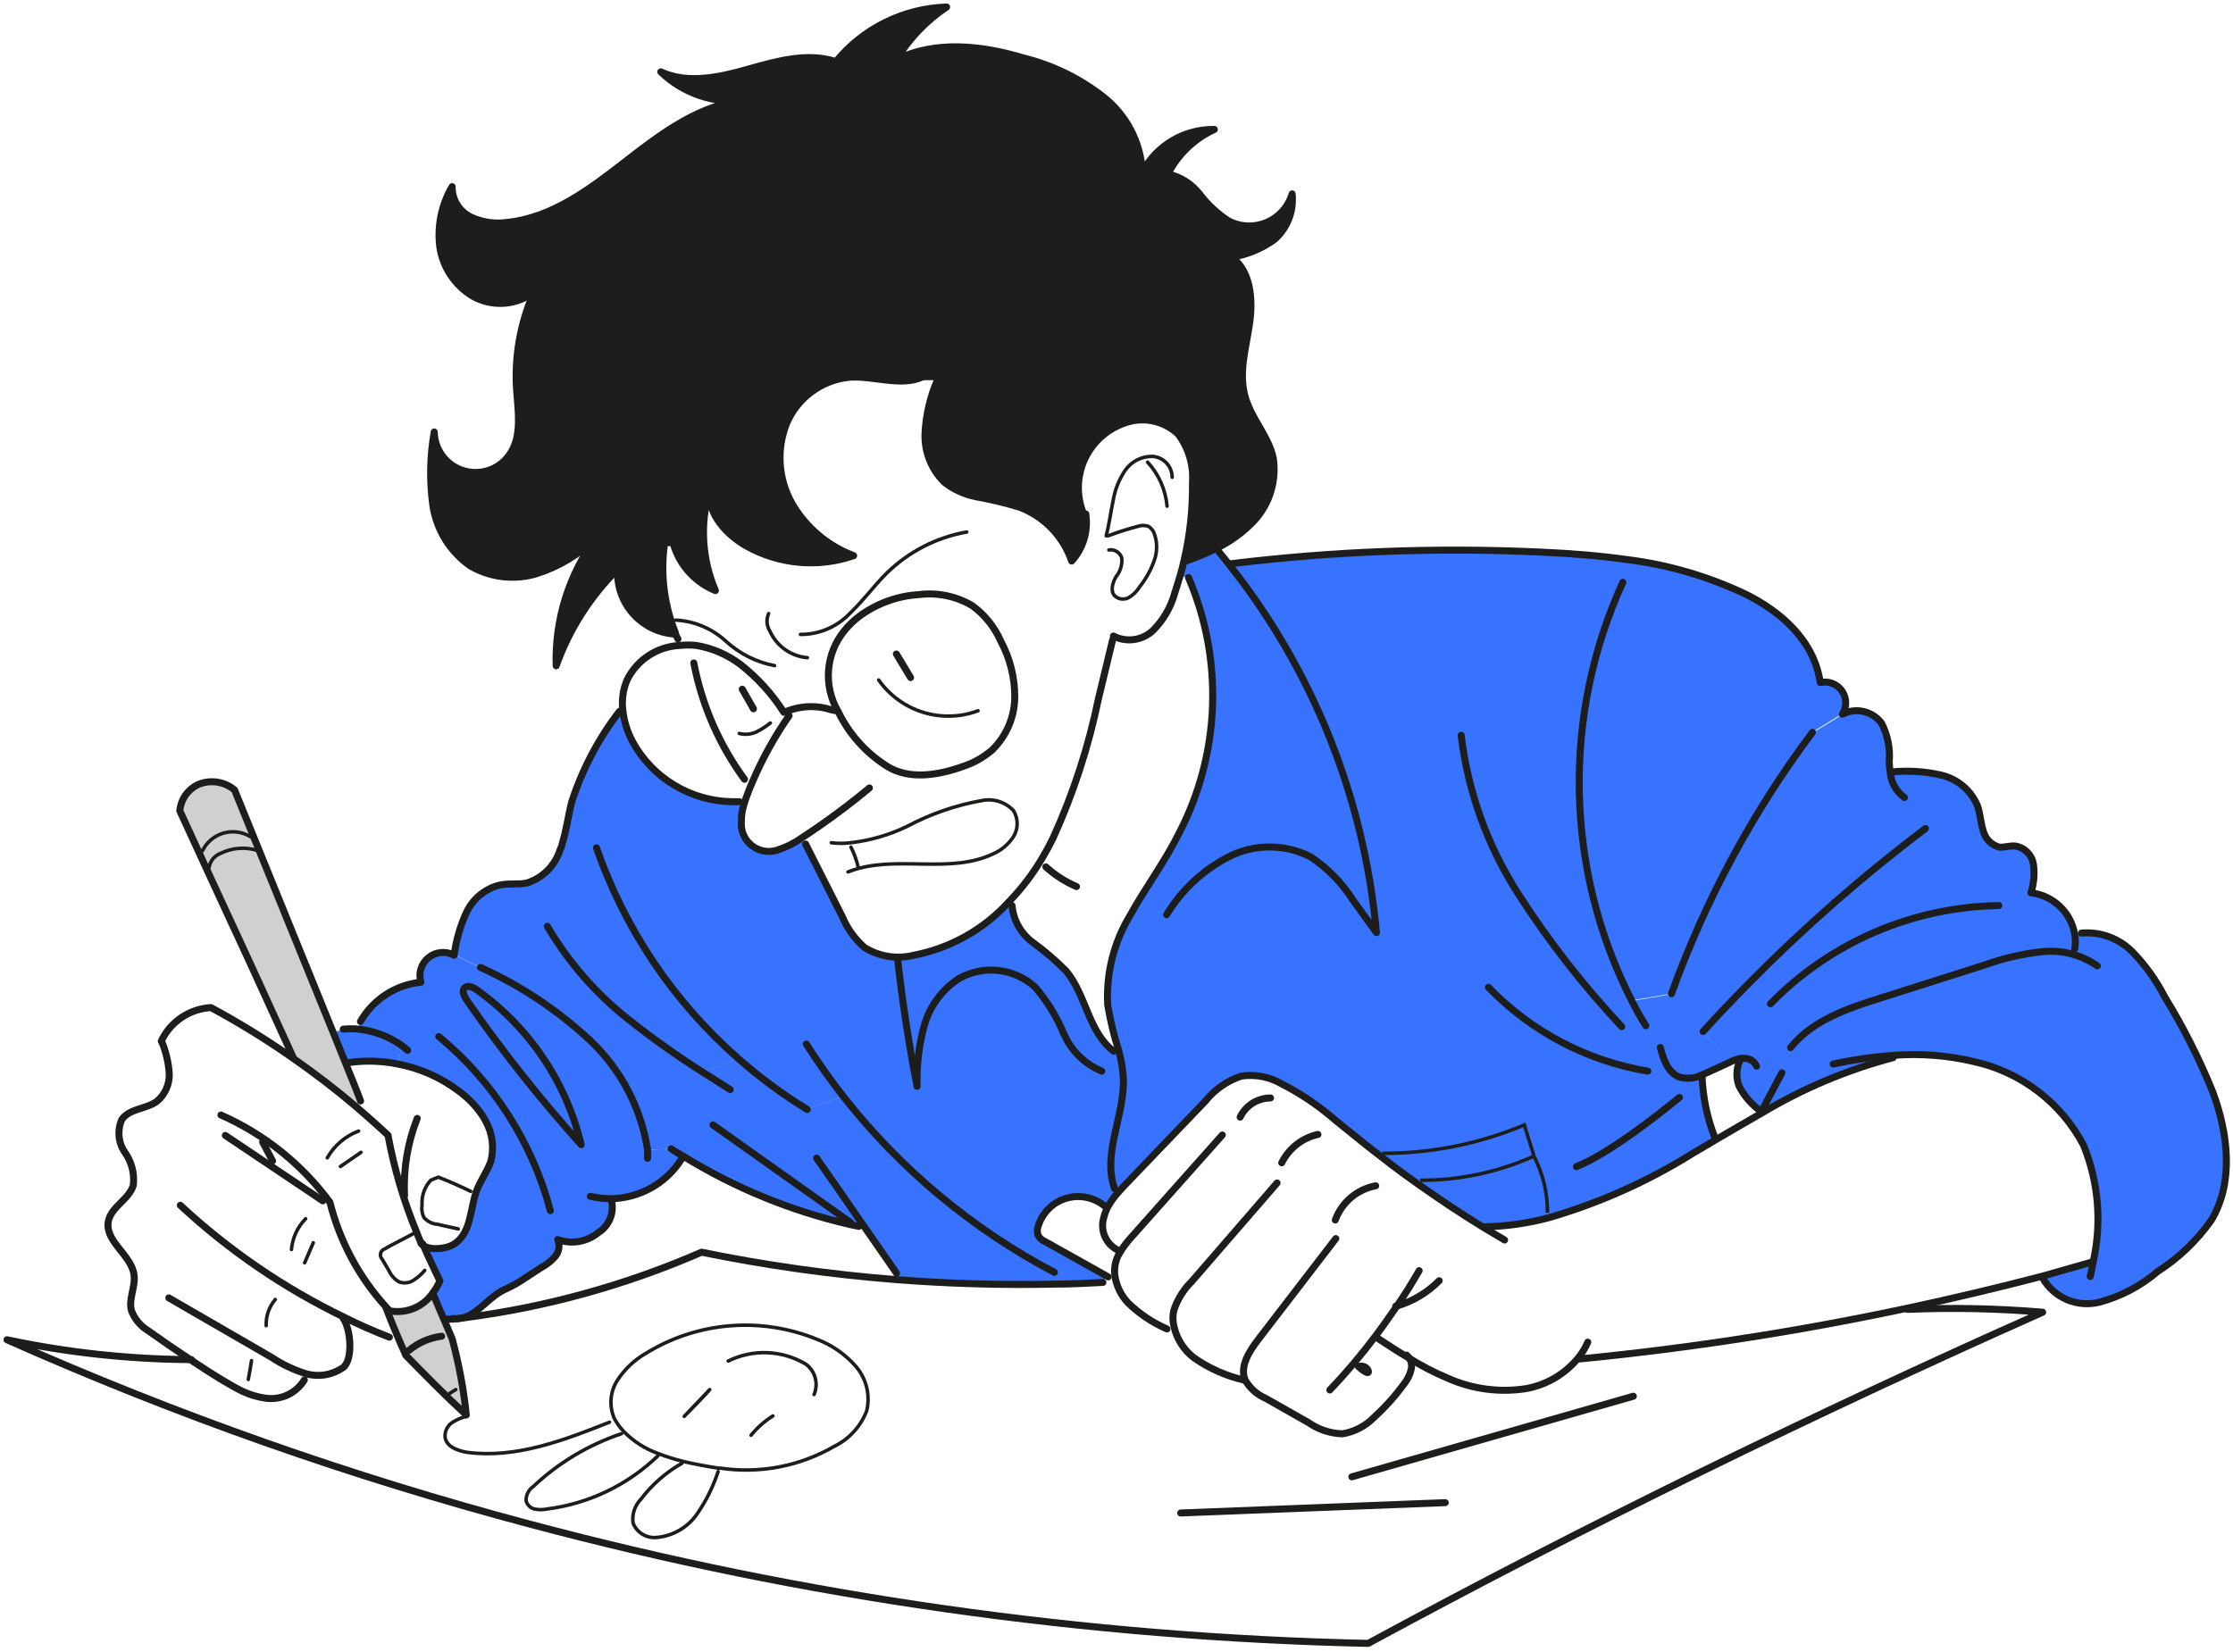 <svg width="319" height="236" viewBox="0 0 319 236" fill="none" xmlns="http://www.w3.org/2000/svg">
<path d="M88.109 81.47C90.522 78.895 93.138 76.483 95.734 74.131C95.6 75.451 95.745 76.784 96.159 78.044H94.882C94.359 82.251 94.917 86.521 96.504 90.452L96.22 90.574C93.985 90.383 91.909 89.339 90.421 87.66C88.934 85.98 88.15 83.793 88.231 81.552L88.109 81.47Z" fill="#1D1D1B"/>
<path d="M56.762 152.291C54.48 151.822 52.135 151.746 49.827 152.068L49.483 152.21C48.874 150.669 48.246 149.128 47.617 147.587L49.118 146.979C49.859 146.908 50.606 146.908 51.348 146.979C53.537 147.23 55.628 148.025 57.431 149.29L56.762 152.291Z" fill="#3773FF"/>
<path d="M243.146 153.731C243.253 156.746 243.87 159.721 244.971 162.53L245.194 162.915L241.767 164.943C235.375 168.891 228.47 171.941 221.247 174.005L221.084 173.316C221.111 170.433 220.414 167.588 219.057 165.044C218.631 163.625 218.185 162.205 217.739 160.786C211.322 163.49 204.425 164.869 197.462 164.841L197.158 165.226C196.022 164.375 194.907 163.483 193.792 162.57C192.676 161.658 191.237 160.543 189.959 159.448C187.842 157.692 185.537 156.176 183.085 154.927C181.336 153.906 179.29 153.513 177.286 153.812C175.267 154.492 173.487 155.737 172.156 157.4L160.984 169.038C160.639 169.403 160.274 169.768 159.949 170.153L159.24 169.829C157.455 164.78 160.72 159.367 160.497 154.015C160.414 152.69 160.19 151.378 159.828 150.101C159.155 147.985 158.633 145.824 158.266 143.634C158.01 139.115 159.134 134.624 161.49 130.759C161.754 130.273 162.038 129.786 162.322 129.299L166.681 130.698C168.806 127.189 171.859 124.334 175.502 122.447C177.321 121.513 179.337 121.026 181.382 121.026C183.427 121.026 185.443 121.513 187.262 122.447C189.706 124.078 191.778 126.206 193.346 128.691L196.651 133.253C194.905 114.079 187.605 95.83 175.644 80.741L175.806 80.62C190.535 78.819 205.39 78.263 220.212 78.957C224.268 79.139 228.323 79.444 232.379 80.011L231.892 83.275C227.582 92.685 225.457 102.947 225.675 113.295C225.892 123.642 228.448 133.805 233.149 143.025L238.847 142.052C243.673 128.676 250.458 116.089 258.982 104.706L263.2 102.111C264.135 101.629 265.211 101.495 266.236 101.733C267.261 101.971 268.168 102.564 268.796 103.408C269.677 105.113 270.057 107.032 269.891 108.943C269.908 109.432 269.955 109.92 270.033 110.403C270.086 111.117 270.295 111.809 270.646 112.433C270.996 113.057 271.479 113.596 272.061 114.012L275.163 118.452C266.245 125.193 257.828 132.572 249.979 140.532C247.721 142.775 245.532 145.08 243.409 147.445L247.12 151.784L244.22 153.122L243.206 153.568L243.146 153.731Z" fill="#3773FF"/>
<path d="M299.009 180.371C300.28 174.788 299.806 168.949 297.651 163.644C296.067 160.639 293.848 158.015 291.149 155.953C288.449 153.89 285.333 152.44 282.017 151.703C278.222 150.798 274.308 150.497 270.419 150.81V151.135C263.841 152.874 257.541 155.529 251.703 159.022L251.602 158.839C250.258 157.902 249.164 156.649 248.418 155.19C248.178 154.569 248.074 153.904 248.113 153.24C248.151 152.575 248.331 151.927 248.641 151.338V151.135C248.077 151.257 247.531 151.455 247.019 151.723L243.309 147.384C245.444 145.032 247.634 142.728 249.878 140.47L252.92 143.43C261.519 134.634 273.245 129.591 285.545 129.4L290.128 127.515C291.677 127.695 293.126 128.374 294.256 129.449C295.386 130.524 296.136 131.937 296.394 133.475L297.326 133.354C298.657 133.237 299.997 133.414 301.252 133.873C302.506 134.332 303.644 135.062 304.585 136.01C306.449 137.921 308.014 140.101 309.229 142.477C311.886 146.801 314.178 151.338 316.082 156.041C318.293 161.982 319.144 168.997 315.859 174.41C313.805 177.312 311.209 179.791 308.215 181.709C305.811 183.767 302.977 185.263 299.922 186.089C298.383 186.48 296.759 186.359 295.296 185.744C293.832 185.13 292.609 184.055 291.811 182.683L291.71 182.297L298.827 180.27L299.009 180.371Z" fill="#3773FF"/>
<path d="M64.551 191.3C65.517 194.869 66.195 198.51 66.578 202.188C63.557 199.41 60.759 196.551 57.94 193.672L57.758 193.246L58.386 192.963C59.717 191.857 61.334 191.154 63.05 190.935L64.145 190.469L64.551 191.3Z" fill="#D1D0D1"/>
<path d="M285.688 121.067C286.398 121.067 287.128 120.844 287.858 120.885C288.521 120.986 289.134 121.296 289.609 121.77C290.083 122.244 290.393 122.858 290.494 123.521C290.678 124.883 290.554 126.269 290.129 127.576L285.546 129.461C273.243 129.658 261.516 134.708 252.92 143.512L249.879 140.552C257.728 132.592 266.145 125.213 275.063 118.472L271.96 114.032C271.379 113.616 270.896 113.076 270.546 112.453C270.195 111.829 269.986 111.136 269.933 110.423H270.217C272.564 110.195 274.933 110.345 277.232 110.869C278.384 111.131 279.457 111.663 280.363 112.421C281.269 113.179 281.982 114.141 282.444 115.228C282.849 116.364 282.89 117.6 283.255 118.756C283.409 119.328 283.718 119.846 284.147 120.253C284.576 120.661 285.109 120.943 285.688 121.067Z" fill="#3773FF"/>
<path d="M63.411 188.624C62.904 187.448 62.397 186.272 61.91 185.096L61.545 184.893C61.992 184.319 62.366 183.693 62.66 183.028C62.336 182.359 61.991 181.69 61.687 181.001C61.16 179.926 60.673 178.831 60.207 177.736C61.079 178.811 63.857 178.527 64.972 177.736C65.541 177.355 66.008 176.84 66.331 176.236C66.69 175.604 66.95 174.92 67.101 174.208C67.466 172.87 67.628 171.492 68.115 170.153C68.602 168.815 69.615 167.437 70.143 165.957C70.636 164.027 70.375 161.983 69.413 160.239L69.048 159.59L72.698 159.083C75.419 163.304 77.471 167.921 78.781 172.769L79.734 176.824C79.897 177.212 79.953 177.637 79.896 178.054C79.839 178.472 79.671 178.866 79.409 179.196C78.84 179.858 78.153 180.408 77.382 180.818L75.131 182.278C74.275 182.88 73.365 183.403 72.414 183.839C70.163 184.792 68.642 187.103 66.615 187.894L64.749 188.117H63.755L63.411 188.624Z" fill="#3773FF"/>
<path d="M61.913 185.096C62.4 186.272 62.907 187.448 63.414 188.624L64.184 190.429L63.089 190.895C61.374 191.114 59.756 191.817 58.425 192.923L57.797 193.206C57.472 192.476 57.067 191.584 56.682 190.652C56.114 189.293 55.526 187.874 55.141 186.82L55.546 187.266C56.685 187.485 57.862 187.375 58.94 186.947C60.017 186.52 60.951 185.793 61.629 184.853L61.913 185.096Z" fill="#D1D0D1"/>
<path d="M66.656 142.883C71.669 150.114 77.135 157.021 83.019 163.563C80.891 154.614 75.579 146.745 68.075 141.423C67.568 141.058 66.798 140.713 66.352 141.18C65.906 141.646 66.291 142.376 66.656 142.883ZM68.947 159.812C68.003 158.368 66.8 157.11 65.399 156.102C62.848 154.188 59.893 152.884 56.761 152.29L57.349 149.371C55.545 148.105 53.454 147.311 51.266 147.059L51.408 145.964C52.294 144.386 53.547 143.045 55.061 142.053C56.575 141.062 58.306 140.449 60.106 140.267C59.918 139.64 59.921 138.971 60.114 138.346C60.306 137.72 60.681 137.165 61.189 136.753C61.697 136.34 62.317 136.088 62.969 136.028C63.621 135.968 64.276 136.102 64.851 136.415L68.562 138.24C74.354 140.861 79.677 144.416 84.317 148.762C88.661 152.911 91.512 158.378 92.428 164.313L95.814 164.151C96.382 164.516 96.95 164.881 97.538 165.205L97.314 165.57C96.237 167.295 94.745 168.721 92.974 169.72C91.202 170.719 89.209 171.258 87.176 171.288V171.592C87.359 172.447 87.274 173.338 86.933 174.143C86.592 174.948 86.012 175.629 85.27 176.093C84.473 176.748 83.519 177.184 82.502 177.358C81.485 177.532 80.441 177.439 79.471 177.086L78.518 173.031C77.209 168.183 75.157 163.567 72.435 159.346L68.947 159.812Z" fill="#3773FF"/>
<path d="M120.432 156.65C128.606 167.067 138.888 175.64 150.604 181.811V183.392C143.061 183.555 135.478 183.392 127.955 182.744V181.933C126.333 179.581 124.71 177.229 123.068 174.897L122.561 175.242L121.324 174.978V174.695L101.676 160.746L104.129 155.697L100.398 153.325L105.224 151.297C108.286 153.998 111.576 156.426 115.059 158.556L120.432 156.65Z" fill="#3773FF"/>
<path d="M154.903 73.665H155.207C155.377 74.849 155.283 76.055 154.933 77.197C154.582 78.34 153.983 79.391 153.179 80.275C152.585 78.53 151.613 76.937 150.334 75.609C149.055 74.281 147.5 73.251 145.778 72.591C143.701 71.96 141.589 71.453 139.452 71.07C137.841 70.746 136.328 70.052 135.031 69.043C134.086 68.128 133.347 67.021 132.864 65.797C132.382 64.574 132.167 63.261 132.233 61.947C132.37 59.318 132.982 56.735 134.038 54.323H131.686C128.644 55.641 124.852 54.1 121.385 54.323C119.419 54.508 117.54 55.223 115.948 56.39C114.356 57.557 113.109 59.134 112.341 60.953C111.617 62.791 111.31 64.766 111.444 66.737C111.577 68.708 112.147 70.624 113.112 72.348C115.099 75.786 118.216 78.43 121.932 79.829C119.439 80.687 116.793 81.011 114.166 80.78C111.539 80.55 108.99 79.77 106.684 78.491C103.764 76.849 101.128 73.97 101.311 70.624C99.956 75.314 100.264 80.328 102.183 84.817C100.779 84.245 99.519 83.371 98.492 82.257C97.465 81.142 96.697 79.815 96.242 78.369C95.828 77.109 95.683 75.776 95.816 74.456C93.22 76.808 90.605 79.221 88.192 81.796C84.28 85.673 81.287 90.377 79.432 95.562C79.231 89.019 81.222 82.597 85.089 77.315C82.729 79.642 79.853 81.379 76.695 82.384C75.117 82.87 73.455 83.023 71.815 82.835C70.174 82.647 68.591 82.12 67.165 81.289C65.728 80.283 64.513 78.995 63.592 77.502C62.672 76.01 62.066 74.346 61.811 72.611C61.331 69.135 61.4 65.605 62.014 62.149C62.038 63.419 62.47 64.646 63.247 65.65C64.023 66.655 65.103 67.381 66.326 67.723C67.549 68.064 68.849 68.002 70.034 67.546C71.219 67.09 72.225 66.264 72.903 65.191C74.586 62.575 73.978 59.108 73.775 56.067C73.431 51.331 74.231 46.581 76.107 42.219H75.904C74.679 43.02 73.257 43.469 71.794 43.515C70.331 43.562 68.884 43.205 67.611 42.483C66.355 41.731 65.282 40.71 64.468 39.493C63.655 38.277 63.121 36.895 62.906 35.447C62.53 32.459 63.15 29.43 64.67 26.831C64.658 27.731 64.901 28.616 65.371 29.384C65.841 30.152 66.519 30.771 67.327 31.169C68.958 31.931 70.776 32.199 72.558 31.94C79.006 31.271 84.461 27.094 89.57 23.12C94.68 19.146 100.196 15.01 106.644 14.483C104.441 14.763 102.205 14.543 100.099 13.842C97.993 13.14 96.072 11.973 94.478 10.428C98.35 12.212 102.872 11.199 106.968 10.043C111.064 8.887 115.444 7.63 119.499 8.968C121.426 6.615 123.835 4.701 126.563 3.354C129.29 2.008 132.275 1.261 135.315 1.163C132.39 3.116 129.932 5.692 128.117 8.705C133.713 5.887 140.445 6.677 146.366 8.461C150.466 9.487 154.307 11.358 157.64 13.956C159.297 15.245 160.658 16.876 161.631 18.736C162.604 20.597 163.165 22.646 163.277 24.742C164.264 22.88 165.746 21.326 167.56 20.252C169.374 19.179 171.45 18.628 173.557 18.66C170.693 19.975 168.357 22.218 166.927 25.026C168.754 25.434 170.377 26.476 171.51 27.966C172.64 29.436 174.012 30.704 175.565 31.717C176.402 32.157 177.326 32.407 178.271 32.447C179.216 32.486 180.159 32.316 181.03 31.947C181.901 31.579 182.679 31.021 183.309 30.315C183.938 29.609 184.403 28.772 184.669 27.864C184.803 29.076 184.642 30.302 184.201 31.439C183.76 32.575 183.051 33.589 182.135 34.393C180.332 35.696 178.248 36.557 176.052 36.907C178.789 38.935 179.093 42.99 178.586 46.436C178.079 49.883 177.025 53.35 177.917 56.696C178.809 60.041 181.283 62.413 181.972 65.596C182.245 67.361 182.076 69.165 181.482 70.849C180.887 72.533 179.886 74.044 178.566 75.247C177.145 76.605 175.516 77.728 173.74 78.572C172.306 79.272 170.83 79.881 169.32 80.397H168.995C169.839 76.769 170.24 73.051 170.192 69.327C170.371 66.847 169.652 64.385 168.164 62.393C167.127 61.407 165.827 60.741 164.421 60.475C163.015 60.209 161.561 60.354 160.236 60.892C158.989 61.361 157.85 62.079 156.891 63.003C155.932 63.927 155.171 65.037 154.657 66.266C154.142 67.494 153.884 68.815 153.899 70.147C153.913 71.478 154.2 72.793 154.741 74.01L154.903 73.665Z" fill="#1D1D1B"/>
<path d="M81.663 114.62C83.178 109.935 85.49 105.545 88.496 101.645H88.902C89.082 103.2 89.557 104.707 90.301 106.085C91.701 108.637 93.751 110.773 96.244 112.276C98.737 113.779 101.584 114.595 104.495 114.641L106.137 115.188C105.926 115.892 105.823 116.623 105.833 117.358C105.766 118.028 105.872 118.705 106.141 119.323C106.41 119.941 106.834 120.48 107.372 120.887C107.909 121.294 108.542 121.556 109.21 121.648C109.878 121.74 110.559 121.659 111.186 121.413C112.329 121.033 113.408 120.487 114.39 119.791L114.998 120.683L120.27 131.104C120.974 132.787 122.057 134.286 123.434 135.483C124.459 136.117 125.599 136.542 126.79 136.733C127.98 136.924 129.196 136.879 130.368 136.598C135.634 135.604 140.432 132.921 144.035 128.955L144.501 129.401C144.596 130.441 144.91 131.448 145.424 132.357C145.938 133.266 146.64 134.055 147.482 134.672C149.162 135.897 150.742 137.253 152.206 138.727C155.106 142.154 155.41 147.527 159.02 150.203H159.729C160.091 151.48 160.316 152.791 160.398 154.116C160.621 159.468 157.357 164.882 159.141 169.93L159.851 170.255C159.166 170.971 158.579 171.776 158.107 172.647L157.661 172.384C156.899 171.775 156 171.363 155.042 171.183C154.084 171.003 153.097 171.06 152.166 171.351C151.236 171.641 150.39 172.155 149.704 172.847C149.019 173.54 148.513 174.39 148.232 175.323C148.07 175.748 148.07 176.217 148.232 176.641C148.457 177.035 148.806 177.342 149.226 177.513L157.985 182.42L157.519 183.251C155.207 183.372 152.896 183.454 150.564 183.494V181.913C138.853 175.708 128.585 167.099 120.433 156.65L115.221 158.536C111.739 156.406 108.448 153.978 105.387 151.277C96.134 143.159 89.147 132.777 85.11 121.149L80.203 120.561C80.913 118.635 81.156 116.587 81.663 114.62Z" fill="#3773FF"/>
<path d="M121.442 174.979C113.013 173.047 104.957 169.746 97.597 165.206C97.008 164.882 96.441 164.517 95.873 164.152L92.487 164.314C91.571 158.379 88.72 152.912 84.376 148.763C79.736 144.417 74.413 140.862 68.621 138.241L64.91 136.416C65.182 134.312 65.77 132.262 66.654 130.334C67.093 129.38 67.736 128.535 68.539 127.859C69.341 127.182 70.283 126.691 71.297 126.421C72.615 126.157 73.994 126.421 75.353 126.076C76.462 125.718 77.468 125.098 78.287 124.268C79.106 123.439 79.713 122.425 80.057 121.311C80.158 121.048 80.26 120.764 80.341 120.48L85.248 121.068C89.285 132.696 96.272 143.078 105.525 151.196L100.699 153.224L104.43 155.596L101.976 160.644L121.625 174.594L121.442 174.979Z" fill="#3773FF"/>
<path d="M263.079 98.724C263.397 99.221 263.566 99.797 263.566 100.387C263.566 100.976 263.397 101.553 263.079 102.049L258.862 104.644C250.338 116.028 243.552 128.614 238.727 141.991L233.029 142.964C228.327 133.744 225.772 123.58 225.554 113.233C225.337 102.886 227.462 92.624 231.772 83.214L232.258 79.95C238.18 80.684 243.945 82.368 249.331 84.937C254.238 87.391 259.044 91.486 259.916 97.528C260.502 97.397 261.114 97.441 261.676 97.654C262.238 97.866 262.726 98.238 263.079 98.724Z" fill="#3773FF"/>
<path d="M221.085 173.316L221.247 174.006C218.229 174.813 215.124 175.249 212.001 175.304V175.405C208.797 173.431 205.674 171.363 202.633 169.201L202.998 168.694C208.587 168.721 214.118 167.552 219.219 165.267V165.044C220.521 167.603 221.162 170.447 221.085 173.316Z" fill="#3773FF"/>
<path d="M219.039 165.044V165.267C213.938 167.552 208.407 168.72 202.817 168.693L202.452 169.2C201.175 168.308 199.938 167.396 198.701 166.463L197.059 165.186L197.363 164.8C204.326 164.828 211.223 163.449 217.64 160.745C218.167 162.205 218.613 163.624 219.039 165.044Z" fill="#3773FF"/>
<path d="M196.532 133.274L193.227 128.712C191.66 126.227 189.587 124.099 187.144 122.467C185.324 121.533 183.309 121.046 181.263 121.046C179.218 121.046 177.203 121.533 175.383 122.467C171.74 124.354 168.688 127.21 166.563 130.719L162.203 129.32C164.231 125.934 166.502 122.731 168.286 119.183C171.223 113.562 172.872 107.359 173.114 101.022C173.356 94.685 172.185 88.374 169.685 82.546L168.388 82.201C168.611 81.471 168.793 80.742 168.955 79.991H169.28C170.79 79.476 172.266 78.866 173.7 78.166L173.964 78.673C174.471 79.282 174.978 79.91 175.464 80.539C187.487 95.682 194.811 114.015 196.532 133.274Z" fill="#3773FF"/>
<path d="M68.076 141.423C75.579 146.745 80.891 154.614 83.02 163.563C77.135 157.021 71.669 150.114 66.656 142.883C66.291 142.376 65.926 141.626 66.352 141.18C66.778 140.734 67.569 141.058 68.076 141.423Z" fill="#3773FF"/>
<path d="M49.46 152.21C50.17 153.913 50.859 155.616 51.488 157.319L50.758 158.191C47.811 155.69 44.756 153.345 41.593 151.156L41.735 150.953C37.679 142.018 33.57 133.077 29.406 124.129L29.791 123.947C29.863 123.489 30.058 123.058 30.354 122.702C30.65 122.345 31.037 122.074 31.474 121.919C33.086 121.139 34.932 120.994 36.645 121.514L36.868 121.412C40.423 130.158 43.979 138.903 47.534 147.648C48.243 149.128 48.872 150.669 49.46 152.21Z" fill="#D1D0D1"/>
<path d="M33.507 112.876C34.662 115.695 35.798 118.513 36.954 121.351L36.731 121.453C35.017 120.933 33.171 121.078 31.56 121.858C31.123 122.013 30.736 122.283 30.439 122.64C30.143 122.997 29.949 123.428 29.877 123.886L29.492 124.068C28.235 121.311 26.957 118.533 25.68 115.776C25.756 114.989 26.032 114.234 26.483 113.585C26.934 112.935 27.544 112.412 28.255 112.065C29.119 111.699 30.068 111.581 30.996 111.724C31.924 111.867 32.793 112.266 33.507 112.876Z" fill="#D1D0D1"/>
<path d="M58.426 192.963C59.756 191.857 61.374 191.154 63.09 190.935" stroke="#1D1D1B" stroke-linecap="round" stroke-linejoin="round"/>
<path d="M149.406 123.866C150.698 125.044 152.178 125.997 153.786 126.684" stroke="#1D1D1B" stroke-linecap="round" stroke-linejoin="round"/>
<path d="M75.823 42.057C74.599 42.858 73.177 43.306 71.714 43.353C70.251 43.399 68.803 43.042 67.53 42.32C66.275 41.568 65.201 40.547 64.388 39.331C63.574 38.114 63.041 36.732 62.826 35.285C62.45 32.297 63.07 29.268 64.59 26.668C64.578 27.568 64.82 28.454 65.291 29.222C65.761 29.989 66.439 30.608 67.246 31.007C68.878 31.768 70.696 32.036 72.478 31.777C78.926 31.108 84.38 26.932 89.49 22.958C94.6 18.984 100.115 14.848 106.563 14.321C104.361 14.6 102.124 14.381 100.018 13.679C97.912 12.977 95.991 11.81 94.397 10.266C98.27 12.05 102.792 11.036 106.888 9.88C110.984 8.725 115.363 7.468 119.419 8.806C121.346 6.452 123.754 4.538 126.482 3.192C129.21 1.846 132.194 1.098 135.235 1C132.31 2.954 129.852 5.529 128.037 8.542C133.633 5.724 140.365 6.515 146.286 8.299C150.386 9.324 154.226 11.196 157.56 13.793C159.217 15.083 160.578 16.713 161.551 18.574C162.523 20.435 163.085 22.483 163.197 24.58C164.183 22.717 165.665 21.163 167.48 20.09C169.294 19.016 171.369 18.465 173.477 18.497C170.613 19.812 168.277 22.055 166.847 24.863C168.673 25.272 170.297 26.313 171.429 27.803C172.56 29.273 173.931 30.541 175.485 31.554C176.322 31.995 177.246 32.244 178.191 32.284C179.136 32.324 180.078 32.153 180.949 31.785C181.821 31.416 182.599 30.859 183.228 30.153C183.858 29.447 184.322 28.61 184.589 27.702C184.722 28.914 184.562 30.14 184.12 31.276C183.679 32.413 182.97 33.426 182.054 34.23C180.252 35.534 178.168 36.395 175.971 36.745C178.709 38.772 179.013 42.827 178.506 46.274C177.999 49.721 176.944 53.188 177.837 56.533C178.729 59.878 181.203 62.25 181.892 65.434C182.164 67.198 181.996 69.003 181.401 70.687C180.807 72.371 179.805 73.881 178.486 75.084C177.064 76.443 175.435 77.565 173.66 78.409C172.226 79.109 170.749 79.719 169.239 80.234" stroke="#1D1D1B" stroke-linecap="round" stroke-linejoin="round"/>
<path d="M154.901 73.665C154.36 72.448 154.074 71.133 154.059 69.802C154.045 68.47 154.303 67.149 154.817 65.921C155.332 64.692 156.092 63.582 157.052 62.658C158.011 61.734 159.149 61.016 160.396 60.547C161.722 60.009 163.175 59.864 164.581 60.13C165.987 60.396 167.287 61.062 168.324 62.048C169.812 64.04 170.532 66.502 170.352 68.982C170.401 72.707 169.999 76.423 169.156 80.052C168.994 80.802 168.811 81.532 168.588 82.262C168.365 82.992 168.081 83.965 167.797 84.816C167.242 86.8 166.188 88.608 164.735 90.067C163.992 90.778 163.045 91.239 162.027 91.384C161.009 91.529 159.97 91.353 159.058 90.879" stroke="#1D1D1B" stroke-linecap="round" stroke-linejoin="round"/>
<path d="M76.329 41.611C76.329 41.794 76.167 41.956 76.106 42.139C74.291 46.397 73.499 51.022 73.794 55.642C73.997 58.743 74.605 62.15 72.922 64.765C72.245 65.838 71.239 66.665 70.054 67.121C68.869 67.577 67.569 67.639 66.346 67.298C65.123 66.956 64.043 66.229 63.266 65.225C62.489 64.221 62.057 62.993 62.034 61.724C61.419 65.179 61.351 68.709 61.831 72.186C62.085 73.921 62.691 75.585 63.612 77.077C64.532 78.569 65.748 79.858 67.184 80.863C68.611 81.695 70.194 82.221 71.834 82.41C73.475 82.598 75.136 82.444 76.714 81.958C79.873 80.953 82.749 79.216 85.109 76.889C81.241 82.171 79.25 88.594 79.452 95.137C81.306 89.951 84.299 85.247 88.211 81.37C90.624 78.795 93.24 76.383 95.835 74.031C95.702 75.351 95.847 76.684 96.261 77.944C96.716 79.389 97.484 80.717 98.511 81.831C99.538 82.946 100.799 83.82 102.202 84.391C100.284 79.903 99.976 74.889 101.33 70.199C101.148 73.544 103.784 76.423 106.704 78.066C109.01 79.344 111.559 80.124 114.186 80.355C116.812 80.585 119.458 80.261 121.952 79.404C118.235 78.005 115.118 75.361 113.132 71.922C112.166 70.199 111.596 68.282 111.463 66.312C111.33 64.341 111.637 62.365 112.361 60.528C113.129 58.709 114.375 57.132 115.968 55.965C117.56 54.797 119.439 54.083 121.405 53.898C124.872 53.695 128.664 55.236 131.705 53.898C132.017 53.757 132.316 53.587 132.597 53.391" stroke="#1D1D1B" stroke-linecap="round" stroke-linejoin="round"/>
<path d="M133.953 54.222C132.897 56.633 132.286 59.216 132.149 61.845C132.082 63.159 132.297 64.472 132.78 65.696C133.262 66.92 134.001 68.026 134.947 68.941C136.243 69.95 137.756 70.644 139.367 70.969C141.504 71.351 143.616 71.859 145.694 72.489C147.415 73.149 148.971 74.18 150.25 75.507C151.529 76.835 152.5 78.428 153.095 80.174C153.899 79.289 154.498 78.238 154.848 77.096C155.199 75.953 155.292 74.747 155.122 73.564C155.122 73.564 155.122 73.564 155.122 73.442" stroke="#1D1D1B" stroke-linecap="round" stroke-linejoin="round"/>
<path d="M88.232 81.573C88.151 83.814 88.936 86.002 90.423 87.681C91.91 89.361 93.986 90.404 96.221 90.595" stroke="#1D1D1B" stroke-linecap="round" stroke-linejoin="round"/>
<path d="M94.882 78.064C94.359 82.271 94.917 86.541 96.504 90.472C96.504 90.756 96.727 91.04 96.849 91.303" stroke="#1D1D1B" stroke-linecap="round" stroke-linejoin="round"/>
<path d="M99.117 94.731C100.267 100.74 102.74 106.419 106.356 111.356" stroke="#1D1D1B" stroke-linecap="round" stroke-linejoin="round"/>
<path d="M112.727 102.273C110.663 105.234 108.909 108.4 107.496 111.722C107.293 112.188 107.09 112.654 106.908 113.141C106.638 113.802 106.408 114.479 106.219 115.168C106.007 115.872 105.904 116.603 105.914 117.338C105.847 118.008 105.953 118.685 106.222 119.303C106.492 119.922 106.915 120.46 107.453 120.867C107.99 121.274 108.623 121.537 109.291 121.629C109.959 121.721 110.64 121.639 111.267 121.393C112.41 121.013 113.489 120.467 114.471 119.771C115.323 119.223 116.174 118.635 117.006 118.068C119.48 116.344 121.893 114.52 124.204 112.593" stroke="#1D1D1B" stroke-linecap="round" stroke-linejoin="round"/>
<path d="M115.078 120.601L120.35 131.023C121.054 132.706 122.137 134.204 123.513 135.402C124.539 136.036 125.679 136.46 126.869 136.652C128.059 136.843 129.276 136.797 130.448 136.517C135.714 135.523 140.512 132.84 144.115 128.873C145.998 126.929 147.639 124.764 149.001 122.426C149.508 121.575 149.975 120.682 150.421 119.79C153.334 113.392 155.518 106.686 156.93 99.799C157.599 97.001 158.288 94.183 158.957 91.385" stroke="#1D1D1B" stroke-linecap="round" stroke-linejoin="round"/>
<path d="M88.498 101.645C85.491 105.545 83.18 109.935 81.664 114.62C81.157 116.648 80.914 118.675 80.306 120.561C80.306 120.845 80.123 121.129 80.022 121.392C79.678 122.506 79.071 123.52 78.252 124.349C77.433 125.179 76.427 125.799 75.318 126.157C74.02 126.461 72.641 126.157 71.262 126.502C70.248 126.772 69.306 127.263 68.504 127.94C67.701 128.616 67.057 129.461 66.619 130.415C65.735 132.343 65.147 134.393 64.875 136.497C64.3 136.184 63.645 136.049 62.992 136.11C62.34 136.17 61.721 136.422 61.213 136.835C60.705 137.248 60.33 137.802 60.138 138.428C59.945 139.053 59.942 139.722 60.13 140.349C58.348 140.532 56.634 141.136 55.132 142.113C53.63 143.09 52.382 144.41 51.492 145.965" stroke="#1D1D1B" stroke-linecap="round" stroke-linejoin="round"/>
<path d="M58.241 150.081L57.349 149.371C55.545 148.106 53.454 147.312 51.266 147.06C50.524 146.989 49.777 146.989 49.035 147.06" stroke="#1D1D1B" stroke-linecap="round" stroke-linejoin="round"/>
<path d="M85.211 121.148C89.248 132.777 96.235 143.158 105.488 151.277C108.549 153.977 111.84 156.406 115.322 158.535" stroke="#1D1D1B" stroke-linecap="round" stroke-linejoin="round"/>
<path d="M78.195 132.361C81.189 137.467 85.109 141.971 89.753 145.641C93.218 148.4 96.833 150.965 100.581 153.325L104.312 155.697" stroke="#1D1D1B" stroke-linecap="round" stroke-linejoin="round"/>
<path d="M68.644 138.24C74.437 140.861 79.76 144.416 84.4 148.763C88.743 152.911 91.595 158.378 92.51 164.314C92.51 164.719 92.51 165.104 92.51 165.51" stroke="#1D1D1B" stroke-linecap="round" stroke-linejoin="round"/>
<path d="M83.02 163.564C80.891 154.614 75.58 146.745 68.076 141.423C67.569 141.058 66.799 140.714 66.353 141.18C65.906 141.646 66.353 142.376 66.657 142.883C71.67 150.115 77.135 157.022 83.02 163.564Z" stroke="#1D1D1B" stroke-linecap="round" stroke-linejoin="round"/>
<path d="M62.684 148.114C70.462 154.541 76.034 163.24 78.621 172.992" stroke="#1D1D1B" stroke-linecap="round" stroke-linejoin="round"/>
<path d="M66.555 188.198C68.582 187.387 70.103 185.076 72.354 184.143C73.305 183.707 74.215 183.184 75.071 182.582L77.322 181.122C78.093 180.713 78.78 180.163 79.349 179.5C79.611 179.17 79.779 178.776 79.836 178.359C79.893 177.941 79.837 177.516 79.674 177.128C80.644 177.48 81.688 177.574 82.705 177.4C83.722 177.226 84.676 176.79 85.473 176.135C86.215 175.671 86.795 174.99 87.136 174.185C87.477 173.38 87.562 172.489 87.379 171.634" stroke="#1D1D1B" stroke-linecap="round" stroke-linejoin="round"/>
<path d="M64.672 188.4C65.302 188.494 65.947 188.417 66.537 188.177" stroke="#1D1D1B" stroke-linecap="round" stroke-linejoin="round"/>
<path d="M243.148 153.731C243.256 156.746 243.873 159.721 244.973 162.53" stroke="#1D1D1B" stroke-linecap="round" stroke-linejoin="round"/>
<path d="M84.336 170.944C85.293 171.17 86.272 171.286 87.256 171.288C89.289 171.258 91.282 170.719 93.053 169.721C94.824 168.722 96.317 167.295 97.394 165.571" stroke="#1D1D1B" stroke-linecap="round" stroke-linejoin="round"/>
<path d="M95.875 164.152C96.443 164.517 97.01 164.882 97.599 165.206C104.959 169.745 113.015 173.047 121.444 174.979L122.681 175.242" stroke="#1D1D1B" stroke-linecap="round" stroke-linejoin="round"/>
<path d="M101.855 160.745L121.504 174.694" stroke="#1D1D1B" stroke-linecap="round" stroke-linejoin="round"/>
<path d="M116.66 165.49C118.85 168.612 121.026 171.748 123.189 174.897C124.832 177.229 126.454 179.581 128.076 181.933" stroke="#1D1D1B" stroke-linecap="round" stroke-linejoin="round"/>
<path d="M115.18 149.189C116.822 151.764 118.586 154.237 120.452 156.65C128.626 167.067 138.908 175.641 150.624 181.811" stroke="#1D1D1B" stroke-linecap="round" stroke-linejoin="round"/>
<path d="M128.215 136.861C128.891 143.025 129.823 149.148 131.013 155.23C130.925 152.332 131.26 149.436 132.007 146.634C132.783 143.814 134.574 141.381 137.035 139.801C138.751 138.842 140.725 138.449 142.677 138.679C144.628 138.908 146.458 139.748 147.904 141.079C149.59 143.058 150.958 145.288 151.959 147.688C153 150.119 154.95 152.047 157.393 153.061" stroke="#1D1D1B" stroke-linecap="round" stroke-linejoin="round"/>
<path d="M144.578 129.4C144.673 130.44 144.987 131.448 145.501 132.357C146.015 133.266 146.716 134.055 147.559 134.672C149.239 135.896 150.818 137.252 152.283 138.727C155.183 142.153 155.487 147.526 159.096 150.202" stroke="#1D1D1B" stroke-linecap="round" stroke-linejoin="round"/>
<path d="M159.22 169.829C157.436 164.78 160.7 159.367 160.477 154.014C160.395 152.69 160.17 151.378 159.808 150.101C159.135 147.985 158.614 145.824 158.247 143.634C157.99 139.114 159.115 134.624 161.471 130.759C161.735 130.272 162.018 129.786 162.302 129.299C164.33 125.913 166.601 122.71 168.385 119.162C171.322 113.541 172.971 107.338 173.213 101.001C173.455 94.664 172.284 88.353 169.784 82.525" stroke="#1D1D1B" stroke-linecap="round" stroke-linejoin="round"/>
<path d="M166.664 130.699C168.789 127.189 171.841 124.334 175.485 122.447C177.304 121.513 179.32 121.026 181.365 121.026C183.41 121.026 185.426 121.513 187.245 122.447C189.688 124.079 191.761 126.206 193.328 128.691L196.633 133.253C194.894 114.081 187.6 95.832 175.647 80.741C175.16 80.113 174.653 79.484 174.146 78.876" stroke="#1D1D1B" stroke-linecap="round" stroke-linejoin="round"/>
<path d="M175.805 80.558C190.534 78.758 205.389 78.202 220.211 78.896C224.267 79.078 228.322 79.382 232.377 79.95C238.299 80.685 244.064 82.369 249.451 84.938C254.358 87.391 259.163 91.487 260.035 97.529C260.612 97.398 261.216 97.442 261.768 97.656C262.32 97.869 262.796 98.242 263.135 98.727C263.474 99.212 263.662 99.787 263.673 100.379C263.684 100.971 263.519 101.552 263.198 102.05C264.134 101.568 265.21 101.434 266.235 101.672C267.26 101.909 268.167 102.503 268.795 103.347C269.676 105.052 270.056 106.971 269.89 108.882C269.907 109.371 269.954 109.859 270.032 110.342C270.085 111.055 270.294 111.748 270.644 112.372C270.995 112.996 271.478 113.535 272.059 113.951" stroke="#1D1D1B" stroke-linecap="round" stroke-linejoin="round"/>
<path d="M270.258 110.302C272.605 110.073 274.974 110.224 277.274 110.748C278.425 111.01 279.498 111.542 280.404 112.3C281.31 113.058 282.023 114.02 282.485 115.107C282.89 116.242 282.931 117.479 283.296 118.635C283.427 119.223 283.721 119.763 284.144 120.193C284.567 120.624 285.102 120.926 285.689 121.068C286.398 121.068 287.128 120.844 287.858 120.885C288.521 120.986 289.135 121.296 289.609 121.77C290.083 122.244 290.394 122.858 290.494 123.521C290.679 124.883 290.554 126.269 290.129 127.576C291.678 127.756 293.127 128.435 294.257 129.51C295.387 130.585 296.137 131.998 296.395 133.536C296.511 134.207 296.511 134.893 296.395 135.564" stroke="#1D1D1B" stroke-linecap="round" stroke-linejoin="round"/>
<path d="M299.615 138.017C297.317 136.412 294.515 135.692 291.728 135.99C288.96 136.288 286.237 136.914 283.617 137.855L268.754 142.579C263.968 144.079 258.92 145.782 255.797 149.695" stroke="#1D1D1B" stroke-linecap="round" stroke-linejoin="round"/>
<path d="M258.92 104.645C250.396 116.028 243.611 128.615 238.785 141.991" stroke="#1D1D1B" stroke-linecap="round" stroke-linejoin="round"/>
<path d="M208.738 105.071C209.705 113.115 212.478 120.836 216.849 127.658C221.196 134.445 226.157 140.817 231.671 146.696" stroke="#1D1D1B" stroke-linecap="round" stroke-linejoin="round"/>
<path d="M212.629 141.079C218.739 147.409 226.722 151.61 235.4 153.061" stroke="#1D1D1B" stroke-linecap="round" stroke-linejoin="round"/>
<path d="M225.203 166.707C229.583 164.963 236.254 159.814 239.924 156.813" stroke="#1D1D1B" stroke-linecap="round" stroke-linejoin="round"/>
<path d="M231.834 83.214C227.524 92.624 225.399 102.886 225.617 113.233C225.834 123.58 228.39 133.744 233.091 142.964C233.7 144.18 234.369 145.397 235.119 146.573" stroke="#1D1D1B" stroke-linecap="round" stroke-linejoin="round"/>
<path d="M237.188 149.676C237.634 151.359 238.262 153.264 239.884 153.893C240.956 154.213 242.109 154.112 243.108 153.609L244.122 153.163L247.022 151.825C247.534 151.557 248.079 151.36 248.644 151.237C248.812 151.216 248.983 151.216 249.151 151.237C249.527 151.219 249.899 151.316 250.218 151.515C250.537 151.715 250.787 152.007 250.935 152.352" stroke="#1D1D1B" stroke-linecap="round" stroke-linejoin="round"/>
<path d="M248.662 151.338C248.352 151.927 248.171 152.575 248.133 153.24C248.094 153.904 248.199 154.569 248.438 155.19C249.184 156.649 250.278 157.902 251.622 158.84L254.562 153.284" stroke="#1D1D1B" stroke-linecap="round" stroke-linejoin="round"/>
<path d="M243.309 147.384C245.444 145.032 247.634 142.728 249.878 140.47C257.727 132.511 266.144 125.132 275.062 118.391" stroke="#1D1D1B" stroke-linecap="round" stroke-linejoin="round"/>
<path d="M252.922 143.431C261.521 134.634 273.247 129.592 285.547 129.4" stroke="#1D1D1B" stroke-linecap="round" stroke-linejoin="round"/>
<path d="M261.883 152.047C264.696 151.434 267.548 151.021 270.419 150.811C274.308 150.497 278.223 150.798 282.018 151.703C285.334 152.441 288.45 153.891 291.149 155.953C293.849 158.015 296.068 160.64 297.651 163.645C299.806 168.95 300.281 174.788 299.01 180.372C298.888 181.081 298.746 181.791 298.604 182.399" stroke="#1D1D1B" stroke-linecap="round" stroke-linejoin="round"/>
<path d="M291.832 182.663C292.63 184.035 293.853 185.11 295.317 185.725C296.78 186.34 298.404 186.46 299.943 186.069C302.998 185.244 305.832 183.748 308.236 181.69C311.23 179.771 313.826 177.293 315.88 174.391C319.165 168.977 318.314 161.962 316.104 156.022C314.199 151.318 311.907 146.781 309.25 142.458C308.035 140.081 306.47 137.901 304.607 135.99C303.666 135.042 302.527 134.313 301.273 133.854C300.018 133.395 298.678 133.217 297.347 133.334" stroke="#1D1D1B" stroke-linecap="round" stroke-linejoin="round"/>
<path d="M212 175.302C215.123 175.248 218.228 174.812 221.246 174.005C228.475 171.908 235.38 168.824 241.767 164.841L245.193 162.813C247.363 161.556 249.533 160.258 251.722 159.022C257.56 155.529 263.861 152.874 270.438 151.135" stroke="#1D1D1B" stroke-linecap="round" stroke-linejoin="round"/>
<path d="M214.944 177.188L211.943 175.404C208.739 173.43 205.616 171.362 202.575 169.2C201.297 168.308 200.06 167.395 198.823 166.463L197.181 165.185C196.045 164.334 194.93 163.442 193.815 162.529C192.7 161.617 191.26 160.502 189.983 159.407C187.865 157.651 185.56 156.134 183.109 154.886C181.359 153.865 179.313 153.472 177.31 153.771C175.291 154.45 173.51 155.696 172.18 157.359L160.987 169.037C160.642 169.402 160.277 169.767 159.953 170.153C159.267 170.869 158.681 171.674 158.209 172.545C157.982 173.005 157.806 173.487 157.682 173.985C157.391 174.937 157.475 175.964 157.916 176.857C158.357 177.75 159.121 178.441 160.054 178.79" stroke="#1D1D1B" stroke-linecap="round" stroke-linejoin="round"/>
<path d="M174.613 162.185L161.555 176.864C160.987 177.492 160.477 178.171 160.034 178.892C159.803 179.245 159.619 179.626 159.486 180.027C159.227 180.79 159.158 181.604 159.284 182.399C159.52 183.823 160.177 185.143 161.169 186.191C162.779 187.747 164.654 189.003 166.705 189.901" stroke="#1D1D1B" stroke-linecap="round" stroke-linejoin="round"/>
<path d="M182.439 169.038L170.273 183.088C169.116 184.221 168.241 185.61 167.718 187.143C167.516 187.941 167.516 188.778 167.718 189.576C168.116 191.342 169.121 192.913 170.557 194.016C172.71 195.526 175.133 196.607 177.695 197.199" stroke="#1D1D1B" stroke-linecap="round" stroke-linejoin="round"/>
<path d="M190.832 176.985L179.741 191.421C178.464 193.104 177.105 195.192 177.855 197.159C178.525 198.344 179.565 199.277 180.816 199.815L186.899 203.262C188.328 204.265 190.02 204.829 191.765 204.884C193.496 204.604 195.089 203.772 196.307 202.511C197.909 201.056 199.357 199.439 200.626 197.686C201.098 197.091 201.43 196.398 201.6 195.659C201.688 195.292 201.672 194.908 201.553 194.55C201.435 194.191 201.219 193.873 200.93 193.631" stroke="#1D1D1B" stroke-linecap="round" stroke-linejoin="round"/>
<path d="M205.595 183.007C203.907 184.712 201.814 185.96 199.512 186.636H199.391" stroke="#1D1D1B" stroke-linecap="round" stroke-linejoin="round"/>
<path d="M202.735 181.568C201.741 183.291 200.707 184.974 199.551 186.637C198.395 188.299 197.523 189.556 196.469 190.955C194.457 193.633 192.29 196.192 189.98 198.619" stroke="#1D1D1B" stroke-linecap="round" stroke-linejoin="round"/>
<path d="M194.059 195.273C194.288 195.19 194.537 195.182 194.771 195.252C195.005 195.321 195.21 195.464 195.356 195.659C195.64 196.064 195.62 196.652 194.059 195.273Z" stroke="#1D1D1B" stroke-linecap="round" stroke-linejoin="round"/>
<path d="M196.533 169.444C195.228 169.687 194.009 170.265 192.996 171.122C191.983 171.978 191.21 173.084 190.754 174.33" stroke="#1D1D1B" stroke-linecap="round" stroke-linejoin="round"/>
<path d="M188.276 162.104C187.166 162.35 186.125 162.842 185.23 163.544C184.335 164.245 183.609 165.139 183.105 166.158" stroke="#1D1D1B" stroke-linecap="round" stroke-linejoin="round"/>
<path d="M181.503 156.894C180.596 156.896 179.707 157.154 178.94 157.638C178.172 158.122 177.557 158.813 177.164 159.631" stroke="#1D1D1B" stroke-linecap="round" stroke-linejoin="round"/>
<path d="M196.918 191.299C198.236 192.171 199.574 193.043 200.973 193.874C202.848 195.068 204.823 196.099 206.874 196.956C210.386 198.513 214.273 199.02 218.067 198.416C221.016 197.864 223.671 196.275 225.549 193.935C226.067 193.278 226.497 192.555 226.826 191.786" stroke="#1D1D1B" stroke-linecap="round" stroke-linejoin="round"/>
<path d="M298.869 180.332L291.751 182.359C285.371 184.022 278.963 185.542 272.529 186.921C257.085 190.22 241.467 192.643 225.75 194.179" stroke="#1D1D1B" stroke-linecap="round" stroke-linejoin="round"/>
<path d="M197.484 164.8C204.448 164.828 211.345 163.449 217.761 160.745C218.207 162.164 218.653 163.584 219.079 165.003V165.226C213.978 167.511 208.447 168.679 202.858 168.652" stroke="#1D1D1B" stroke-width="0.5" stroke-miterlimit="10"/>
<path d="M219.039 165.044C220.396 167.589 221.094 170.433 221.067 173.316" stroke="#1D1D1B" stroke-width="0.5" stroke-miterlimit="10"/>
<path d="M63.656 188.501H64.65L66.515 188.278C78.133 186.763 89.478 183.617 100.216 178.931C109.373 180.804 118.637 182.111 127.954 182.844C135.477 183.432 143.061 183.655 150.604 183.493C152.936 183.493 155.247 183.372 157.559 183.25" stroke="#1D1D1B" stroke-linecap="round" stroke-linejoin="round"/>
<path d="M157.738 172.282C156.976 171.674 156.077 171.262 155.119 171.082C154.161 170.902 153.174 170.959 152.243 171.249C151.312 171.539 150.467 172.053 149.781 172.746C149.096 173.439 148.59 174.289 148.309 175.222C148.147 175.646 148.147 176.116 148.309 176.54C148.534 176.933 148.883 177.24 149.303 177.412L158.062 182.318L158.306 182.46" stroke="#1D1D1B" stroke-linecap="round" stroke-linejoin="round"/>
<path d="M27.34 194.28H27.157C18.365 194.219 9.601 193.268 1 191.441C25.174 202.197 50.167 211.011 75.741 217.799C114.824 228.228 155.014 233.945 195.456 234.83C226.885 217.799 259.024 202.106 291.812 187.508C285.399 186.967 278.958 186.832 272.528 187.103" stroke="#1D1D1B" stroke-linecap="round" stroke-linejoin="round"/>
<path d="M193.125 211.028L233.334 199.512" stroke="#1D1D1B" stroke-linecap="round" stroke-linejoin="round"/>
<path d="M168.672 216.197L206.468 214.717" stroke="#1D1D1B" stroke-linecap="round" stroke-linejoin="round"/>
<path d="M41.82 150.953C37.765 142.018 33.655 133.077 29.492 124.129C28.235 121.372 26.957 118.594 25.68 115.837C25.756 115.05 26.032 114.295 26.483 113.646C26.934 112.996 27.544 112.473 28.255 112.126C29.114 111.752 30.06 111.624 30.987 111.756C31.915 111.889 32.787 112.277 33.507 112.877C34.662 115.695 35.798 118.513 36.954 121.352C40.509 130.097 44.064 138.842 47.619 147.587C48.248 149.128 48.877 150.669 49.485 152.21C50.093 153.751 50.884 155.616 51.513 157.319" stroke="#1D1D1B" stroke-linecap="round" stroke-linejoin="round"/>
<path d="M23.1 148.824C23.698 150.257 24.06 151.777 24.174 153.325C24.217 154.092 24.079 154.858 23.773 155.562C23.467 156.266 23 156.888 22.41 157.38C20.869 158.495 18.477 158.394 17.402 159.975C17.067 160.732 16.932 161.562 17.01 162.386C17.088 163.209 17.377 163.999 17.848 164.679C18.811 166.039 19.237 167.707 19.044 169.363C18.456 171.39 15.861 172.444 15.476 174.533C14.948 177.391 18.761 179.297 19.146 182.156C19.389 183.9 18.294 185.684 18.801 187.346C19.247 188.478 20.043 189.437 21.072 190.083C23.1 191.523 25.128 192.922 27.155 194.26C28.696 195.294 30.237 196.288 31.819 197.241C32.772 197.808 33.725 198.376 34.718 198.842C35.709 199.302 36.761 199.616 37.841 199.775C38.932 199.952 40.052 199.8 41.056 199.338C42.06 198.875 42.903 198.124 43.478 197.18" stroke="#1D1D1B" stroke-linecap="round" stroke-linejoin="round"/>
<path d="M24.113 185.461L36.279 192.496L36.908 192.861L38.794 193.956C40.324 194.969 41.99 195.76 43.741 196.308C44.632 196.553 45.565 196.6 46.476 196.446C47.387 196.292 48.253 195.94 49.013 195.416C50.473 194.28 50.129 189.901 49.013 188.36" stroke="#1D1D1B" stroke-linecap="round" stroke-linejoin="round"/>
<path d="M25.758 172.222C32.704 178.682 40.577 184.067 49.117 188.198C51.145 189.232 53.416 190.226 55.626 191.077" stroke="#1D1D1B" stroke-linecap="round" stroke-linejoin="round"/>
<path d="M32.188 162.247L46.118 171.593" stroke="#1D1D1B" stroke-linecap="round" stroke-linejoin="round"/>
<path d="M38.939 165.896C38.472 165.004 38.006 164.091 37.52 163.199" stroke="#1D1D1B" stroke-linecap="round" stroke-linejoin="round"/>
<path d="M60.19 177.716C59.947 177.148 59.704 176.58 59.481 175.992C57.654 171.55 56.295 166.929 55.425 162.206C53.945 160.827 52.424 159.489 50.883 158.151C47.936 155.65 44.881 153.305 41.718 151.115C38 148.515 34.134 146.132 30.14 143.979C28.635 144.062 27.181 144.551 25.932 145.393C24.683 146.235 23.684 147.4 23.043 148.763" stroke="#1D1D1B" stroke-linecap="round" stroke-linejoin="round"/>
<path d="M31.559 159.326C37.745 162.059 43.112 166.356 47.131 171.795C48.543 177.411 51.33 182.588 55.242 186.859L55.648 187.305C56.786 187.524 57.964 187.414 59.041 186.986C60.119 186.559 61.052 185.832 61.731 184.892C62.177 184.318 62.552 183.692 62.846 183.027C62.522 182.358 62.177 181.689 61.873 181C61.345 179.925 60.859 178.83 60.392 177.735" stroke="#1D1D1B" stroke-linecap="round" stroke-linejoin="round"/>
<path d="M59.601 159.813C58.218 163.318 57.603 167.079 57.797 170.843" stroke="#1D1D1B" stroke-linecap="round" stroke-linejoin="round"/>
<path d="M60.187 177.716C61.059 178.791 63.837 178.507 64.952 177.716C65.521 177.335 65.987 176.82 66.31 176.216C66.669 175.583 66.929 174.9 67.081 174.188C67.446 172.85 67.608 171.472 68.095 170.133C68.581 168.795 69.595 167.417 70.122 165.936C70.615 164.007 70.354 161.963 69.392 160.219L69.027 159.57C68.083 158.126 66.88 156.868 65.479 155.86C62.929 153.946 59.974 152.642 56.841 152.048C54.559 151.579 52.214 151.503 49.906 151.825" stroke="#1D1D1B" stroke-linecap="round" stroke-linejoin="round"/>
<path d="M59.461 176.033C58.528 176.621 55.932 177.858 55 178.446C54.85 178.487 54.714 178.566 54.605 178.676C54.495 178.785 54.416 178.921 54.376 179.07C54.334 179.22 54.333 179.377 54.372 179.527C54.41 179.677 54.487 179.815 54.594 179.926L55.588 181.609C55.886 182.265 56.383 182.811 57.007 183.17C57.338 183.293 57.693 183.339 58.045 183.304C58.396 183.269 58.735 183.154 59.035 182.967C59.655 182.577 60.209 182.091 60.677 181.528" stroke="#1D1D1B" stroke-width="0.5" stroke-linecap="round" stroke-linejoin="round"/>
<path d="M65.464 175.607L62.463 174.938C62.096 174.91 61.739 174.81 61.412 174.643C61.085 174.475 60.794 174.245 60.557 173.965C60.285 173.412 60.193 172.788 60.293 172.181C60.248 171.535 60.337 170.887 60.553 170.276C60.769 169.666 61.109 169.106 61.55 168.633L62.625 168.207C64.186 168.815 65.748 169.505 67.248 170.235" stroke="#1D1D1B" stroke-width="0.5" stroke-linecap="round" stroke-linejoin="round"/>
<path d="M51.227 161.618C49.335 162.337 47.751 163.692 46.746 165.45" stroke="#1D1D1B" stroke-width="0.5" stroke-linecap="round" stroke-linejoin="round"/>
<path d="M48.633 166.687L51.573 164.659" stroke="#1D1D1B" stroke-width="0.5" stroke-linecap="round" stroke-linejoin="round"/>
<path d="M43.664 174.147C42.499 175.335 41.782 176.89 41.637 178.547" stroke="#1D1D1B" stroke-width="0.5" stroke-linecap="round" stroke-linejoin="round"/>
<path d="M44.756 177.573L43.52 180.452" stroke="#1D1D1B" stroke-width="0.5" stroke-linecap="round" stroke-linejoin="round"/>
<path d="M39.325 185.683C38.438 186.727 37.975 188.065 38.027 189.434" stroke="#1D1D1B" stroke-width="0.5" stroke-linecap="round" stroke-linejoin="round"/>
<path d="M35.935 194.422C35.793 195.334 35.631 196.226 35.469 197.118" stroke="#1D1D1B" stroke-width="0.5" stroke-linecap="round" stroke-linejoin="round"/>
<path d="M118.75 120.419C119.679 120.54 120.619 120.54 121.548 120.419C124.367 120.094 127.11 119.292 129.659 118.047C132.983 116.286 136.561 115.055 140.264 114.397C141.078 114.227 141.922 114.271 142.714 114.523C143.506 114.775 144.22 115.228 144.786 115.837C145.128 116.395 145.309 117.037 145.309 117.692C145.309 118.347 145.128 118.989 144.786 119.547C144.062 120.657 143.025 121.525 141.805 122.041C135.985 124.778 128.868 122.446 122.745 124.068C122.198 124.204 121.663 124.38 121.143 124.595" stroke="#1D1D1B" stroke-width="0.5" stroke-linecap="round" stroke-linejoin="round"/>
<path d="M121.566 121.047C122.022 121.956 122.369 122.916 122.601 123.906" stroke="#1D1D1B" stroke-width="0.5" stroke-linecap="round" stroke-linejoin="round"/>
<path d="M167.452 68.211C167.449 67.447 167.156 66.713 166.633 66.156C166.11 65.6 165.396 65.262 164.634 65.21C163.865 65.2 163.105 65.379 162.422 65.733C161.74 66.086 161.155 66.603 160.72 67.238C159.863 68.507 159.289 69.945 159.037 71.455C158.672 73.138 158.47 74.861 158.023 76.564C158.023 76.564 158.023 76.564 158.125 76.564H158.307C159.706 76.037 161.126 75.591 162.565 75.206C163.046 75.044 163.566 75.044 164.046 75.206C164.407 75.425 164.69 75.751 164.857 76.138C165.358 77.444 165.358 78.888 164.857 80.194C164.379 81.504 163.694 82.729 162.829 83.823C162.443 84.462 161.907 84.998 161.268 85.384C160.947 85.561 160.579 85.634 160.215 85.59C159.851 85.546 159.51 85.389 159.24 85.141C158.591 84.431 158.936 83.275 159.423 82.424C160.046 81.671 160.345 80.701 160.254 79.727C160.162 79.437 159.993 79.178 159.764 78.978C159.535 78.778 159.256 78.644 158.956 78.592C158.776 78.551 158.589 78.551 158.409 78.592" stroke="#1D1D1B" stroke-width="0.5" stroke-linecap="round" stroke-linejoin="round"/>
<path d="M163.945 66.041C165.539 67.773 166.516 69.983 166.723 72.327" stroke="#1D1D1B" stroke-width="0.5" stroke-linecap="round" stroke-linejoin="round"/>
<path d="M87.782 202.735C87.393 201.864 87.225 200.911 87.292 199.96C87.359 199.009 87.66 198.089 88.168 197.281C89.195 195.689 90.585 194.362 92.223 193.409C95.856 191.161 99.969 189.805 104.227 189.453C108.484 189.1 112.765 189.761 116.718 191.381C118.849 192.196 120.749 193.518 122.253 195.233C123 196.094 123.532 197.121 123.803 198.228C124.075 199.335 124.078 200.491 123.814 201.6C122.964 203.828 121.297 205.648 119.151 206.689C114.249 209.524 108.532 210.618 102.929 209.791H102.625C100.983 209.527 99.198 209.223 97.475 208.797C96.326 208.506 95.195 208.148 94.088 207.723C92.193 207.059 90.478 205.962 89.08 204.519C88.572 203.984 88.135 203.384 87.782 202.735Z" stroke="#1D1D1B" stroke-width="0.5" stroke-linecap="round" stroke-linejoin="round"/>
<path d="M66.638 202.39C65.918 202.564 65.232 202.859 64.611 203.262C64.278 203.482 64.008 203.784 63.827 204.14C63.645 204.495 63.559 204.891 63.576 205.289C63.698 206.709 65.381 207.317 66.8 207.54C73.735 208.432 80.609 205.796 87.077 203.221" stroke="#1D1D1B" stroke-width="0.5" stroke-linecap="round" stroke-linejoin="round"/>
<path d="M88.799 204.863C84.099 206.435 79.796 209.008 76.187 212.406C75.86 212.631 75.594 212.935 75.413 213.289C75.233 213.643 75.144 214.036 75.153 214.433C75.223 214.723 75.372 214.988 75.583 215.199C75.794 215.411 76.059 215.559 76.349 215.629C76.938 215.751 77.545 215.751 78.134 215.629C84.102 214.875 89.665 212.207 93.99 208.026" stroke="#1D1D1B" stroke-width="0.5" stroke-linecap="round" stroke-linejoin="round"/>
<path d="M97.437 209.081C95.14 210.387 93.133 212.146 91.537 214.251C91.106 214.697 90.783 215.236 90.593 215.827C90.403 216.417 90.351 217.043 90.442 217.657C90.713 218.327 91.198 218.889 91.821 219.256C92.444 219.622 93.171 219.773 93.889 219.685C95.019 219.573 96.112 219.218 97.092 218.644C98.072 218.07 98.916 217.291 99.566 216.36C100.863 214.49 101.881 212.441 102.587 210.277" stroke="#1D1D1B" stroke-width="0.5" stroke-linecap="round" stroke-linejoin="round"/>
<path d="M101.393 198.558L101.211 198.76" stroke="#1D1D1B" stroke-width="0.5" stroke-linecap="round" stroke-linejoin="round"/>
<path d="M101.21 198.761C100.946 199.085 100.175 199.937 97.742 202.39L101.21 198.761Z" stroke="#1D1D1B" stroke-width="0.5" stroke-linecap="round" stroke-linejoin="round"/>
<path d="M107.293 205.087C108.175 204.002 109.23 203.07 110.416 202.329" stroke="#1D1D1B" stroke-width="0.5" stroke-linecap="round" stroke-linejoin="round"/>
<path d="M104.027 194.483C105.766 193.624 107.692 193.215 109.63 193.293C111.568 193.371 113.455 193.933 115.119 194.929C115.774 195.415 116.246 196.107 116.46 196.894C116.673 197.682 116.615 198.518 116.295 199.268" stroke="#1D1D1B" stroke-width="0.5" stroke-linecap="round" stroke-linejoin="round"/>
<path d="M28.922 121.575C29.215 120.971 29.63 120.435 30.141 120.001C30.652 119.567 31.248 119.245 31.891 119.054C32.534 118.863 33.21 118.808 33.875 118.893C34.541 118.978 35.181 119.201 35.755 119.547" stroke="#1D1D1B" stroke-width="0.5" stroke-linecap="round" stroke-linejoin="round"/>
<path d="M29.875 123.947C29.947 123.489 30.141 123.058 30.438 122.702C30.734 122.345 31.121 122.074 31.558 121.919C33.169 121.139 35.015 120.994 36.729 121.514" stroke="#1D1D1B" stroke-width="0.5" stroke-linecap="round" stroke-linejoin="round"/>
<path d="M64.203 199.126L65.116 198.558" stroke="#1D1D1B" stroke-width="0.5" stroke-linecap="round" stroke-linejoin="round"/>
<path d="M96.543 88.607C99.198 88.751 101.721 89.811 103.68 91.608C105.632 93.406 108.048 94.621 110.656 95.116" stroke="#1D1D1B" stroke-width="0.5" stroke-linecap="round" stroke-linejoin="round"/>
<path d="M109.807 87.675C109.627 88.076 109.549 88.516 109.581 88.955C109.613 89.394 109.753 89.818 109.99 90.189C110.463 91.241 111.209 92.147 112.15 92.814C113.091 93.48 114.194 93.883 115.343 93.981" stroke="#1D1D1B" stroke-width="0.5" stroke-linecap="round" stroke-linejoin="round"/>
<path d="M114.348 90.655C115.657 90.663 116.954 90.405 118.16 89.896C119.366 89.387 120.456 88.638 121.363 87.695L121.769 87.29C123.513 85.587 124.952 83.6 126.676 81.897C129.808 78.828 133.794 76.779 138.112 76.017" stroke="#1D1D1B" stroke-width="0.5" stroke-linecap="round" stroke-linejoin="round"/>
<path d="M105.609 104.807C106.413 105.015 107.264 104.943 108.022 104.605C108.743 104.246 109.423 103.811 110.05 103.307" stroke="#1D1D1B" stroke-width="0.5" stroke-linecap="round" stroke-linejoin="round"/>
<path d="M125.523 97.164C127.071 99.362 129.303 100.987 131.871 101.783C134.438 102.579 137.198 102.502 139.717 101.564" stroke="#1D1D1B" stroke-width="0.5" stroke-linecap="round" stroke-linejoin="round"/>
<path d="M105.63 114.559H104.576C101.665 114.513 98.818 113.697 96.325 112.194C93.832 110.691 91.782 108.555 90.382 106.003C89.638 104.625 89.163 103.118 88.983 101.563C88.782 100.046 88.999 98.504 89.611 97.102C90.31 95.709 91.364 94.525 92.667 93.671C93.971 92.816 95.477 92.321 97.033 92.236C97.862 92.145 98.698 92.145 99.527 92.236C101.778 92.624 103.905 93.541 105.732 94.912C108.191 96.83 110.303 99.155 111.977 101.786L112.585 101.563C114.297 100.926 116.156 100.8 117.938 101.198C118.515 101.383 119.105 101.525 119.702 101.623C118.676 99.852 118.21 97.812 118.366 95.771C118.521 93.73 119.291 91.784 120.574 90.188C121.212 89.39 121.948 88.674 122.764 88.06C125.263 86.217 128.242 85.14 131.341 84.958C133.961 84.641 136.612 85.197 138.884 86.539C140.656 87.828 142.055 89.563 142.94 91.567C144.29 94.056 144.987 96.846 144.967 99.677C144.923 102.509 143.756 105.207 141.723 107.179C140.531 108.201 139.155 108.985 137.668 109.49C134.16 110.747 129.942 111.518 126.718 109.49C123.695 107.585 121.27 104.865 119.723 101.644" stroke="#1D1D1B" stroke-linecap="round" stroke-linejoin="round"/>
<path d="M106.035 98.482C106.583 99.415 107.11 100.347 107.637 101.28" stroke="#1D1D1B" stroke-linecap="round" stroke-linejoin="round"/>
<path d="M128.055 93.453L130.082 96.819" stroke="#1D1D1B" stroke-linecap="round" stroke-linejoin="round"/>
<path d="M55.141 186.859C55.526 187.914 56.114 189.333 56.682 190.691C57.067 191.624 57.472 192.516 57.797 193.246L57.979 193.672C60.798 196.551 63.596 199.409 66.617 202.187C66.234 198.509 65.556 194.869 64.59 191.299L64.225 190.428L63.454 188.623C62.947 187.447 62.44 186.271 61.954 185.095" stroke="#1D1D1B" stroke-linecap="round" stroke-linejoin="round"/>
</svg>
